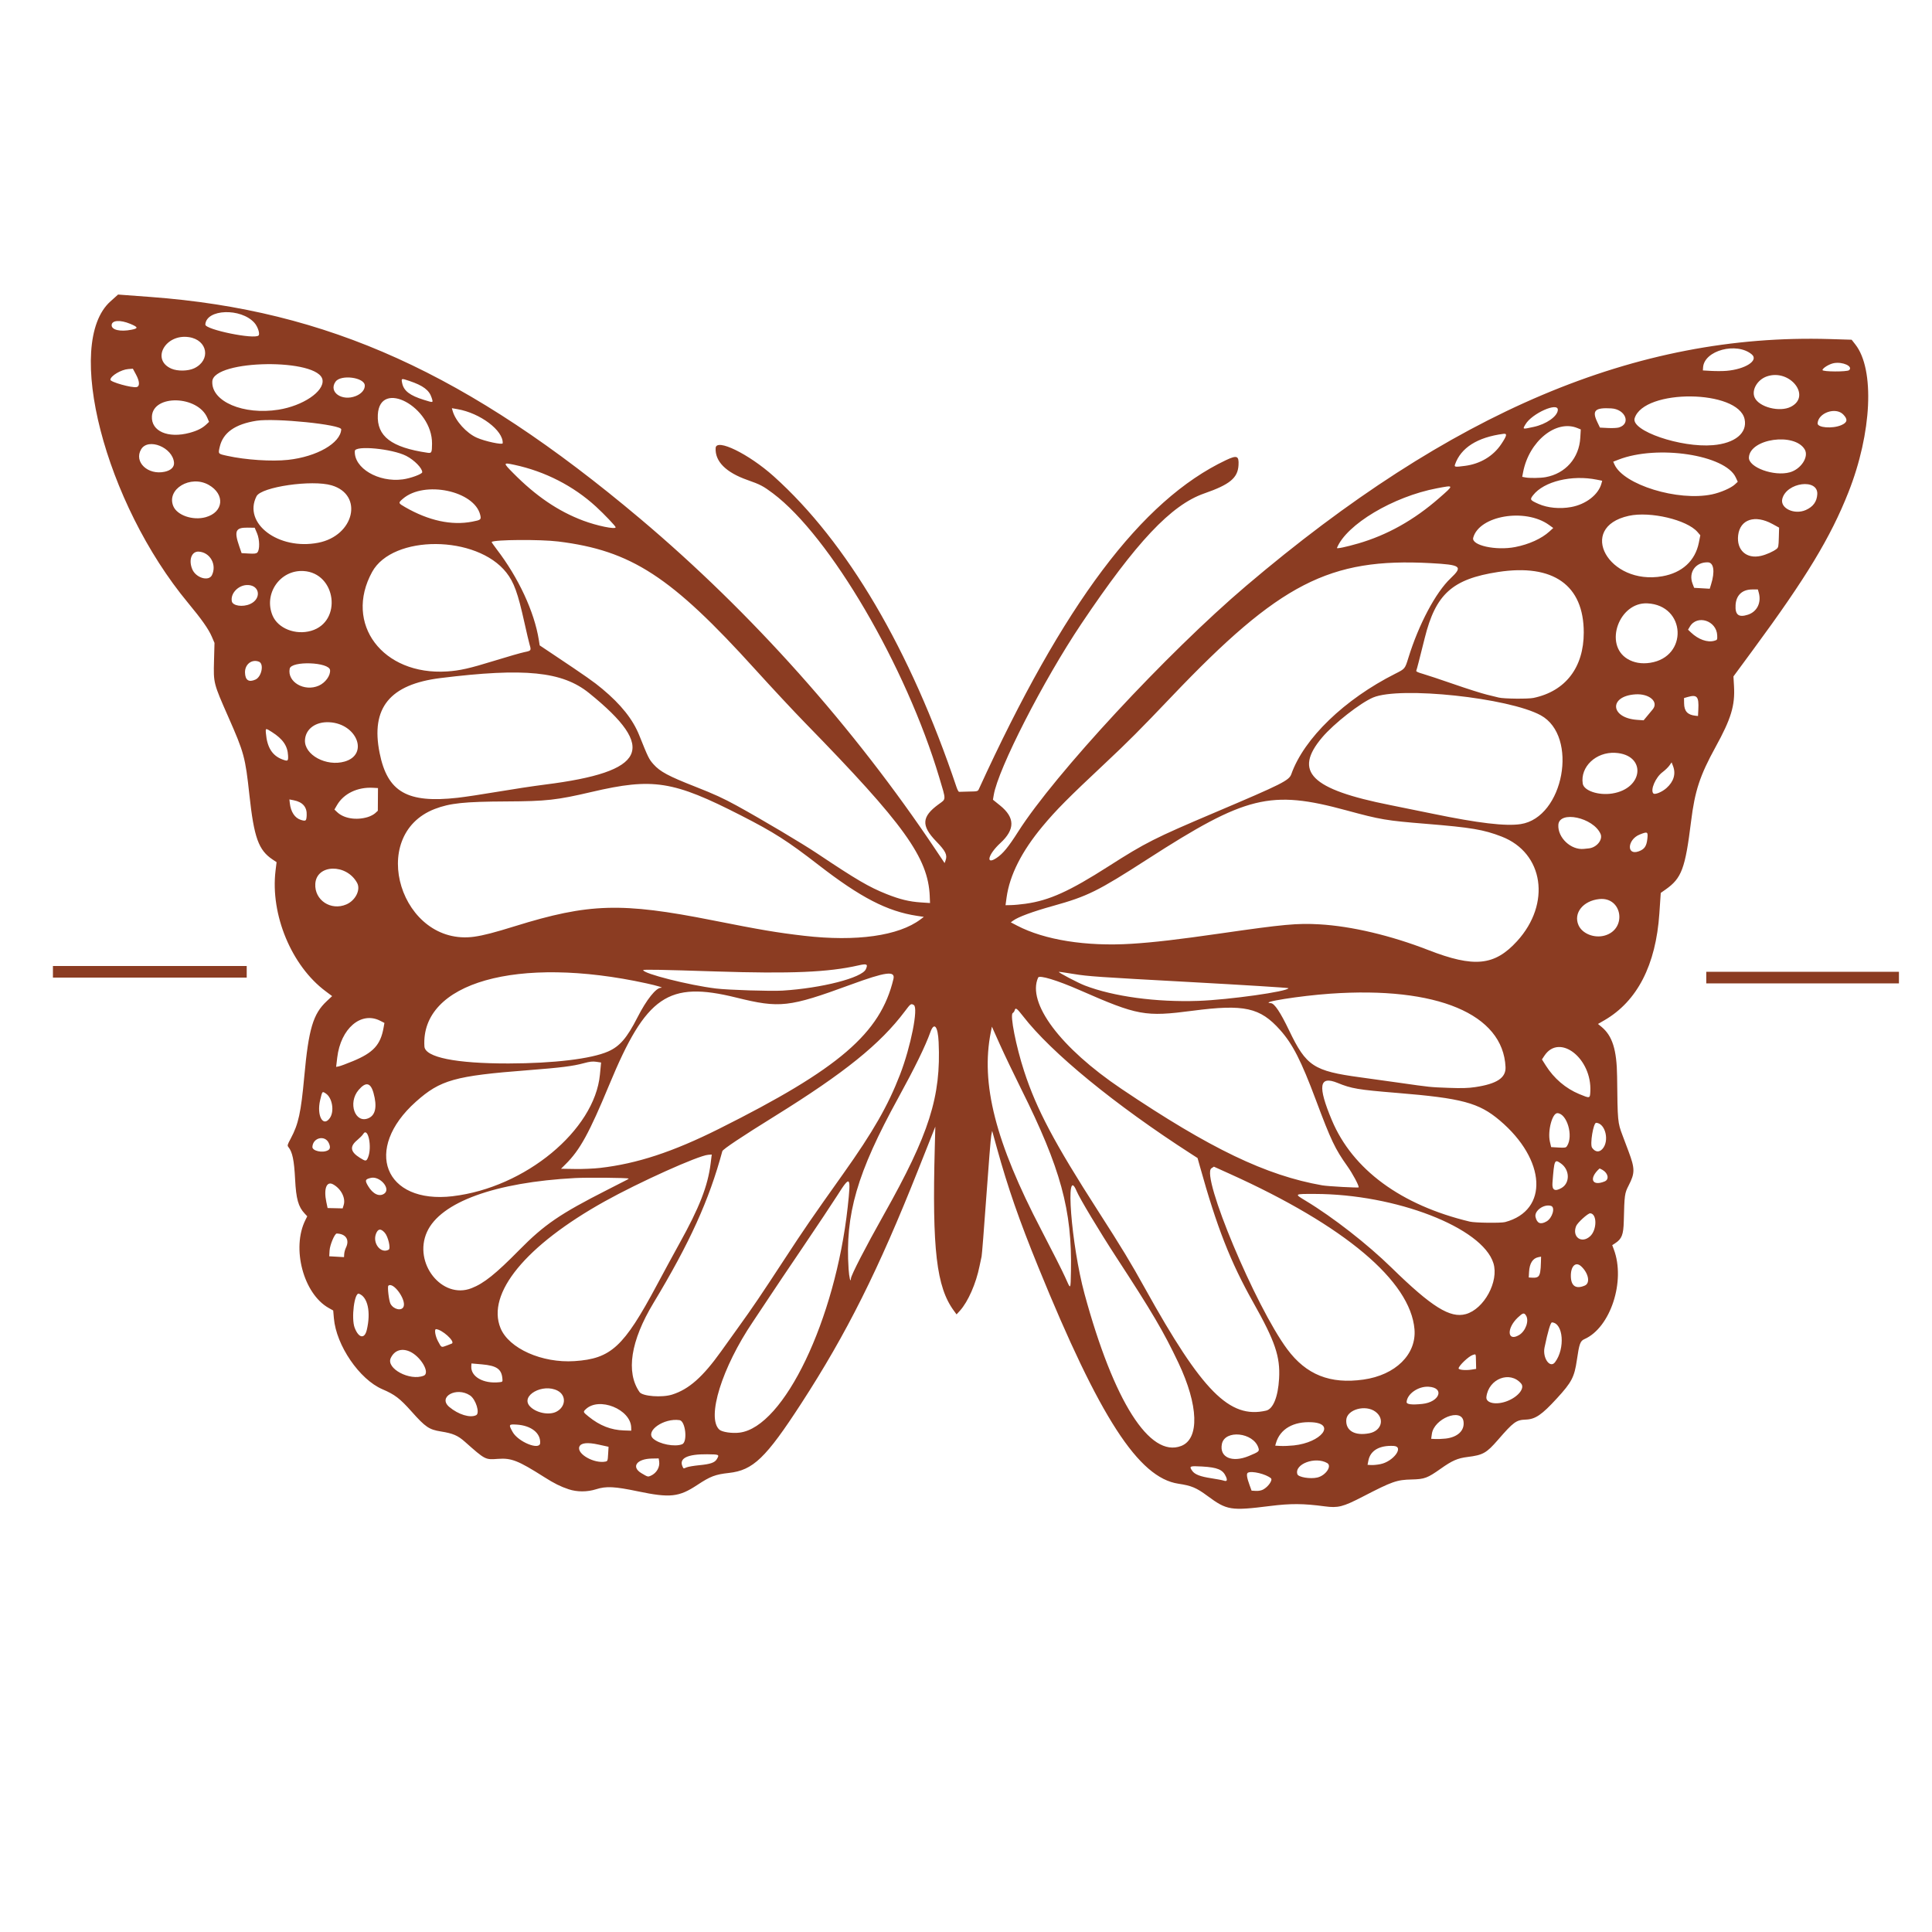<svg xmlns="http://www.w3.org/2000/svg" xmlns:xlink="http://www.w3.org/1999/xlink" width="500" zoomAndPan="magnify" viewBox="0 0 375 375" height="500" preserveAspectRatio="xMidYMid meet" version="1.0"><defs><clipPath id="2fd6832fa6"><path d="M 17 57 L 363 57 L 363 293 L 17 293 Z M 17 57 " clip-rule="nonzero"/></clipPath><clipPath id="6763b4455f"><path d="M 13.539 46.18 L 364.719 66.23 L 351.168 303.594 L -0.012 283.543 Z M 13.539 46.18 " clip-rule="nonzero"/></clipPath><clipPath id="f77bf29dd8"><path d="M 13.539 46.18 L 364.719 66.23 L 351.168 303.594 L -0.012 283.543 Z M 13.539 46.18 " clip-rule="nonzero"/></clipPath></defs><g clip-path="url(#2fd6832fa6)"><g clip-path="url(#6763b4455f)"><g clip-path="url(#f77bf29dd8)"><path fill="#8b3c22" d="M 110.363 289.062 C 108.785 288.535 107.582 287.938 105.637 286.703 C 100.57 283.488 99.266 282.973 96.664 283.164 C 94.168 283.348 94.219 283.375 90.219 279.832 C 88.859 278.625 87.906 278.219 85.582 277.848 C 83.281 277.477 82.594 277.016 79.906 274 C 77.609 271.426 76.656 270.695 74.215 269.648 C 69.773 267.742 65.262 261.145 64.809 255.883 L 64.676 254.367 L 63.785 253.867 C 58.895 251.113 56.555 242.273 59.27 236.82 L 59.637 236.082 L 59.129 235.539 C 57.902 234.23 57.473 232.695 57.281 228.918 C 57.09 225.199 56.762 223.617 55.988 222.656 C 55.738 222.344 55.77 222.223 56.441 220.969 C 57.934 218.18 58.418 215.949 59.062 208.926 C 59.906 199.711 60.773 196.797 63.406 194.336 L 64.465 193.344 L 63.207 192.402 C 56.578 187.469 52.449 177.516 53.484 168.984 L 53.684 167.344 L 52.93 166.844 C 50.18 165.016 49.309 162.602 48.406 154.285 C 47.613 146.961 47.375 146.094 44.316 139.16 C 41.43 132.609 41.426 132.59 41.539 128.293 L 41.633 124.789 L 41.105 123.562 C 40.469 122.086 39.133 120.191 36.508 117.027 C 20.344 97.562 12.371 66.621 21.43 58.508 L 22.918 57.172 L 29.23 57.641 C 63.688 60.203 90.762 72.469 124.266 100.688 C 145.82 118.844 165.711 141.137 181.688 165.043 L 183.348 167.527 L 183.539 166.992 C 183.914 165.945 183.543 165.191 181.715 163.305 C 178.77 160.262 178.883 158.516 182.176 156.117 C 183.68 155.02 183.668 155.453 182.312 150.914 C 175.855 129.281 161.098 104.07 150.012 95.746 C 148.148 94.348 147.559 94.039 145.082 93.168 C 140.891 91.695 138.758 89.551 138.906 86.957 C 139.016 85.016 145.324 88.094 150.199 92.469 C 164.457 105.273 176.684 126.07 185.668 152.805 C 185.836 153.312 186.062 153.711 186.168 153.695 C 186.273 153.68 187.129 153.656 188.074 153.641 C 189.703 153.621 189.797 153.598 189.996 153.164 C 206.434 117.215 221.543 97.098 237.945 89.32 C 240.094 88.305 240.5 88.465 240.395 90.289 C 240.254 92.777 238.707 94.051 233.73 95.781 C 227.32 98.012 220.535 105.215 209.891 121.074 C 202.523 132.055 193.734 149.23 192.883 154.316 L 192.73 155.227 L 194.105 156.336 C 197.027 158.691 197.047 160.992 194.164 163.645 C 191.77 165.848 191.23 168.004 193.445 166.52 C 194.672 165.699 195.723 164.418 197.633 161.414 C 204.723 150.27 226.523 126.766 241.859 113.73 C 281.668 79.895 317.648 64.68 355.176 65.812 L 359.402 65.941 L 360.121 66.859 C 363.914 71.699 363.336 84.039 358.773 95.562 C 355.309 104.316 350.582 112.121 340.312 126.062 L 336.461 131.293 L 336.57 133.199 C 336.781 136.961 336.004 139.512 332.988 144.996 C 329.953 150.52 328.973 153.492 328.238 159.418 C 327.098 168.617 326.406 170.465 323.285 172.656 L 322.352 173.312 L 322.082 177.293 C 321.406 187.309 317.793 194.332 311.414 198.031 L 310.168 198.75 L 310.816 199.281 C 312.961 201.027 313.82 203.75 313.879 208.988 C 313.973 217.695 313.988 217.879 314.93 220.371 C 315.219 221.137 315.746 222.543 316.105 223.496 C 317.355 226.828 317.355 227.695 316.129 230.082 C 315.336 231.625 315.301 231.891 315.176 237.043 C 315.109 239.656 314.789 240.473 313.504 241.312 L 312.934 241.684 L 313.242 242.508 C 315.555 248.652 312.59 257.699 307.539 259.922 C 306.723 260.281 306.531 260.812 306.07 263.98 C 305.586 267.297 305.07 268.285 302.215 271.398 C 299.254 274.629 298.012 275.477 296.145 275.543 C 294.301 275.609 293.777 275.992 290.754 279.477 C 288.52 282.047 287.848 282.426 284.855 282.797 C 282.922 283.039 281.875 283.492 279.664 285.059 C 277.07 286.895 276.512 287.105 274.027 287.164 C 271.09 287.234 270.277 287.52 264.449 290.531 C 260.641 292.492 259.719 292.727 257.113 292.379 C 252.941 291.824 250.555 291.809 246.5 292.316 C 238.902 293.27 238.133 293.145 234.375 290.363 C 232.219 288.77 231.277 288.371 228.723 287.988 C 220.996 286.832 213.43 275.141 201.562 246.012 C 197.816 236.816 195.633 230.543 193.504 222.844 L 192.578 219.496 L 192.406 220.352 C 192.309 220.824 191.875 226.207 191.441 232.32 C 191.004 238.434 190.594 243.633 190.527 243.875 C 190.465 244.121 190.285 244.961 190.129 245.742 C 189.457 249.113 187.898 252.664 186.332 254.395 L 185.668 255.125 L 185.148 254.414 C 181.762 249.812 180.91 242.508 181.441 222.691 L 181.547 218.676 L 178.238 227.008 C 170.492 246.523 164.324 258.848 155.531 272.398 C 148.637 283.02 146.176 285.379 141.465 285.898 C 138.84 286.188 137.875 286.555 135.332 288.238 C 131.777 290.586 130.051 290.773 123.836 289.473 C 119.305 288.523 117.656 288.438 115.707 289.062 C 113.98 289.609 112.016 289.613 110.363 289.062 Z M 126.316 286.438 C 127.445 285.934 128.121 284.766 127.938 283.633 L 127.852 283.078 L 126.539 283.102 C 123.566 283.156 122.453 284.73 124.52 285.957 C 125.734 286.68 125.758 286.684 126.316 286.438 Z M 133.297 284.805 C 133.59 284.684 134.676 284.5 135.711 284.398 C 137.895 284.188 138.734 283.898 139.137 283.215 C 139.668 282.316 139.633 282.301 137.25 282.273 C 133.395 282.234 131.742 283.062 132.484 284.664 C 132.684 285.09 132.633 285.082 133.297 284.805 Z M 117.551 283.688 C 117.934 283.605 117.969 283.5 118.039 282.211 L 118.121 280.82 L 116.164 280.391 C 114.004 279.914 112.738 280.059 112.449 280.812 C 111.918 282.211 115.348 284.145 117.551 283.688 Z M 245.176 289.117 C 246.168 288.59 247.078 287.27 246.688 286.934 C 245.723 286.105 242.961 285.441 242.211 285.855 C 241.898 286.031 242.004 286.801 242.547 288.277 L 242.934 289.336 L 243.766 289.383 C 244.266 289.414 244.824 289.309 245.176 289.117 Z M 104.844 280.098 C 104.957 278.141 103.07 276.672 100.234 276.512 C 98.738 276.426 98.699 276.5 99.492 277.93 C 100.574 279.879 104.762 281.574 104.844 280.098 Z M 237.945 286.59 C 237.352 285.258 236.312 284.82 233.328 284.648 C 230.91 284.512 230.77 284.574 231.406 285.484 C 231.898 286.188 232.965 286.602 235.102 286.926 C 236.152 287.086 237.242 287.293 237.527 287.387 C 238.152 287.598 238.285 287.344 237.945 286.59 Z M 132.41 280.324 C 133.492 279.887 133.059 275.828 131.914 275.652 C 128.871 275.188 125.168 277.773 126.781 279.234 C 127.969 280.312 130.988 280.895 132.41 280.324 Z M 255.699 286.785 C 257.324 286.398 258.582 284.547 257.609 283.98 C 255.301 282.637 251.191 284.176 251.82 286.145 C 252.008 286.727 254.336 287.109 255.699 286.785 Z M 122.516 277.098 C 122.438 273.543 116.273 271.055 113.688 273.535 C 113.148 274.051 113.16 274.078 114.27 274.977 C 116.43 276.719 118.59 277.562 121.094 277.648 L 122.527 277.695 Z M 143.566 278.07 C 152.172 276.98 162.133 256.184 164.539 234.293 C 165.203 228.215 165.051 228.035 162.559 231.977 C 161.605 233.48 158.555 238.062 155.781 242.16 C 153.004 246.258 150.172 250.469 149.488 251.52 C 148.805 252.57 147.297 254.836 146.137 256.555 C 140.129 265.441 137.109 275.148 139.617 277.484 C 140.133 277.965 142.102 278.258 143.566 278.07 Z M 92.422 274.684 C 93.191 274.297 92.355 271.602 91.234 270.852 C 88.594 269.094 84.902 271.156 87.215 273.098 C 88.969 274.57 91.258 275.27 92.422 274.684 Z M 242.379 282.617 C 244.355 281.797 244.469 281.703 244.262 281.039 C 243.309 278.008 237.719 277.426 237.164 280.297 C 236.668 282.867 239.129 283.961 242.379 282.617 Z M 267.934 284.188 C 270.473 283.68 272.602 280.77 270.516 280.656 C 267.758 280.508 265.988 281.531 265.605 283.492 L 265.441 284.324 L 266.145 284.363 C 266.535 284.387 267.34 284.309 267.934 284.188 Z M 107.961 274.027 C 109.828 273.094 109.98 270.852 108.234 269.934 C 105.367 268.43 100.953 270.898 102.84 272.953 C 104.008 274.223 106.52 274.746 107.961 274.027 Z M 229.27 280.66 C 232.855 279.27 232.637 272.762 228.727 264.516 C 225.852 258.457 223.652 254.719 216.668 244.02 C 213.422 239.043 209.551 232.594 208.965 231.184 C 206.695 225.719 207.926 241.645 210.504 251.137 C 216.188 272.035 223.168 283.02 229.266 280.66 Z M 251.129 280.555 C 256.48 279.984 259.352 276.328 254.66 276.059 C 251.062 275.855 248.449 277.367 247.66 280.113 L 247.52 280.602 L 248.555 280.66 C 249.121 280.691 250.281 280.645 251.129 280.555 Z M 130.484 270.68 C 133.715 269.656 136.406 267.277 139.961 262.305 C 140.703 261.262 142.207 259.168 143.301 257.645 C 146.172 253.656 147.637 251.492 152.281 244.391 C 156.164 238.453 157.414 236.633 163.652 227.852 C 169.477 219.656 172.367 214.605 174.695 208.578 C 176.785 203.164 178.281 195.633 177.375 195.078 C 176.824 194.746 176.758 194.793 175.629 196.297 C 170.863 202.641 163.93 208.234 150.492 216.578 C 143.902 220.668 140.305 223.07 140.203 223.445 C 137.648 232.93 133.879 241.242 126.828 252.926 C 122.402 260.266 121.453 266.355 124.137 270.203 C 124.711 271.027 128.492 271.312 130.488 270.68 Z M 280.512 279.238 C 282.945 278.984 284.348 277.645 284.059 275.855 C 283.637 273.227 278.344 275.348 277.926 278.312 L 277.789 279.27 L 278.574 279.312 C 279.008 279.336 279.879 279.301 280.512 279.234 Z M 265.773 278.199 C 268.137 277.746 268.82 275.414 267 274.031 C 265.066 272.559 261.422 273.574 261.309 275.617 C 261.188 277.707 262.969 278.738 265.773 278.199 Z M 96.91 268.289 C 97.559 268.223 97.574 268.203 97.512 267.562 C 97.344 265.723 96.395 265.074 93.523 264.82 L 91.508 264.645 L 91.477 265.207 C 91.363 267.215 93.836 268.621 96.91 268.289 Z M 82.246 267.02 C 83.586 266.48 81.574 263.137 79.391 262.27 C 77.848 261.656 76.52 262.156 75.84 263.605 C 74.898 265.621 79.555 268.102 82.246 267.02 Z M 245.754 273.801 C 247.117 273.484 248.066 271.141 248.27 267.59 C 248.512 263.32 247.512 260.363 243.266 252.824 C 238.824 244.934 236.188 238.203 232.879 226.32 L 232.445 224.773 L 231.23 223.992 C 216.414 214.453 204.043 204.32 198.578 197.246 C 197.379 195.699 197.098 195.5 196.945 196.113 C 196.898 196.297 196.727 196.531 196.566 196.637 C 196.004 197 197.207 203.105 198.793 207.953 C 201.211 215.348 204.66 221.863 213.188 235.129 C 217.742 242.215 219.445 245.027 222.258 250.098 C 233.359 270.09 238.656 275.438 245.754 273.801 Z M 111.516 264.191 C 118.605 263.719 121.059 261.453 127.484 249.453 C 129 246.621 130.98 242.973 131.883 241.352 C 135.754 234.387 137.387 230.207 137.93 225.863 L 138.152 224.094 L 137.445 224.148 C 135.508 224.305 124.031 229.473 117.348 233.199 C 102.035 241.738 94.387 251.047 97.152 257.789 C 98.777 261.742 105.207 264.609 111.516 264.191 Z M 276.062 272.5 C 279.441 272.148 280.473 269.344 277.285 269.164 C 275.277 269.047 273.113 270.559 273.023 272.141 C 272.996 272.586 274.039 272.711 276.062 272.5 Z M 86.781 261.145 C 87.273 260.961 87.707 260.789 87.738 260.766 C 88.32 260.32 85.805 258.062 84.645 257.988 C 84.258 257.961 84.48 259.352 85.031 260.363 C 85.711 261.621 85.609 261.578 86.781 261.145 Z M 292.559 271.945 C 294.684 271.117 296.012 269.445 295.254 268.551 C 293.094 266.004 288.934 267.602 288.508 271.148 C 288.359 272.363 290.441 272.773 292.559 271.945 Z M 71.191 258.152 C 72.02 254.684 71.379 251.73 69.672 251.113 C 68.789 250.797 68.145 255.902 68.84 257.715 C 69.617 259.742 70.762 259.953 71.191 258.148 Z M 264.637 267.777 C 270.867 266.902 274.957 262.871 274.551 258.012 C 273.762 248.641 261.004 237.906 238.676 227.832 L 235.617 226.449 L 235.137 226.766 C 233.031 228.152 243.695 253.598 249.855 261.883 C 253.543 266.844 258.168 268.688 264.637 267.777 Z M 78.336 253.613 C 78.875 252.246 76.309 248.727 75.379 249.559 C 75.164 249.75 75.492 252.512 75.797 253.07 C 76.398 254.18 77.977 254.52 78.336 253.613 Z M 285.605 265.844 L 286.52 265.703 L 286.488 264.32 C 286.449 262.676 286.504 262.793 285.852 263 C 285.078 263.242 283.145 265.082 283.113 265.602 C 283.098 265.895 284.449 266.023 285.605 265.844 Z M 301.836 264.398 C 303.824 261.754 303.441 256.805 301.238 256.676 C 300.965 256.66 300.426 258.477 299.793 261.547 C 299.371 263.594 300.871 265.688 301.836 264.398 Z M 91.52 250.039 C 93.934 249.098 96.211 247.273 100.793 242.621 C 105.641 237.703 108.688 235.617 117.816 230.98 C 122.359 228.676 122.074 228.828 121.977 228.754 C 121.781 228.602 114.027 228.531 111.648 228.656 C 96.09 229.48 85.488 233.336 82.875 239.129 C 80.152 245.156 85.793 252.277 91.52 250.039 Z M 294.844 259.137 C 296.117 258.379 296.84 256.375 296.203 255.348 C 295.828 254.742 295.582 254.809 294.582 255.758 C 292.371 257.867 292.574 260.484 294.844 259.137 Z M 66.809 243.402 C 66.828 243.07 66.98 242.512 67.148 242.168 C 67.891 240.645 67.137 239.484 65.363 239.426 C 64.969 239.41 64.031 241.633 63.969 242.723 L 63.906 243.844 L 66.773 244.008 Z M 284.516 255.066 C 288.062 254.082 290.969 248.711 289.871 245.184 C 287.723 238.27 270.926 231.762 255.176 231.742 C 251.164 231.734 251.191 231.715 253.43 233.066 C 258.727 236.262 265.387 241.457 270.113 246.074 C 277.898 253.684 281.473 255.914 284.516 255.066 Z M 165.164 248.156 C 165.203 247.5 167.984 242.102 171.543 235.773 C 180.379 220.074 182.672 212.848 182.188 202.262 C 182.047 199.18 181.32 198.297 180.59 200.324 C 179.594 203.098 177.574 207.227 174.363 213.078 C 166.34 227.691 164.016 235.691 164.711 246.316 C 164.816 247.945 165.109 249.129 165.164 248.156 Z M 75.449 242.562 C 75.875 242.324 75.336 240.008 74.68 239.273 C 73.918 238.422 73.395 238.469 73 239.422 C 72.238 241.281 73.91 243.422 75.449 242.562 Z M 207.871 246.711 C 208.109 234.922 205.875 226.746 198.215 211.383 C 196.77 208.477 194.895 204.566 194.055 202.684 L 192.527 199.27 L 192.316 200.336 C 190.32 210.34 193.211 221.668 202.113 238.727 C 204.18 242.691 206.266 246.82 206.75 247.91 C 207.855 250.406 207.793 250.473 207.871 246.711 Z M 307.617 249.523 C 308.719 249.051 308.328 247.082 306.879 245.77 C 305.82 244.816 304.852 245.785 304.902 247.758 C 304.945 249.637 305.906 250.262 307.617 249.523 Z M 298.594 247.742 C 298.922 247.422 299.055 246.676 299.094 244.969 L 299.121 243.918 L 298.617 244.012 C 297.508 244.223 296.887 245.195 296.789 246.875 L 296.73 247.957 L 297.508 248.004 C 298.027 248.031 298.391 247.945 298.594 247.742 Z M 66.711 233.887 C 67.129 232.539 66.199 230.73 64.656 229.883 C 63.395 229.188 62.797 230.734 63.34 233.305 L 63.586 234.48 L 65.047 234.512 L 66.508 234.547 Z M 74.609 231.664 C 75.898 230.711 73.727 228.211 71.973 228.629 C 70.863 228.891 70.793 229.105 71.453 230.215 C 72.383 231.781 73.656 232.367 74.609 231.664 Z M 87.879 232.18 C 101.93 230.523 115.414 219.383 116.445 208.582 L 116.672 206.234 L 115.75 206.094 C 115.039 205.984 114.473 206.051 113.305 206.367 C 111.238 206.934 108.848 207.234 102.531 207.723 C 88.262 208.824 85.477 209.605 80.727 213.84 C 70.414 223.043 74.59 233.75 87.879 232.184 Z M 308.629 239.969 C 309.992 238.742 310.012 235.578 308.66 235.5 C 308.219 235.477 306.184 237.324 305.922 237.988 C 305.094 240.086 306.973 241.461 308.629 239.969 Z M 71.438 224.645 C 72.273 222.621 71.406 218.57 70.473 220.148 C 70.344 220.363 69.824 220.887 69.32 221.309 C 67.836 222.547 67.996 223.57 69.867 224.738 C 70.992 225.441 71.109 225.438 71.438 224.645 Z M 292.145 237.203 C 300.645 234.941 300.121 225.102 291.094 217.469 C 287.039 214.039 283.762 213.164 271.152 212.133 C 263.582 211.512 262.34 211.305 259.617 210.191 C 256.035 208.73 255.723 210.785 258.516 217.434 C 262.535 227.008 271.945 233.926 285.293 237.117 C 286.309 237.359 291.32 237.422 292.145 237.203 Z M 116.453 226.695 C 123.648 225.871 130.578 223.594 139.535 219.117 C 162.875 207.449 170.898 200.559 173.414 190.027 C 173.809 188.371 171.938 188.621 165.02 191.16 C 153.121 195.523 151.355 195.719 142.902 193.629 C 129.676 190.359 125.41 193.285 118.266 210.531 C 114.363 219.941 112.574 223.203 109.793 225.961 L 108.895 226.855 L 111.586 226.898 C 113.07 226.926 115.262 226.832 116.457 226.695 Z M 300.188 237.074 C 301.316 236.426 301.922 234.336 301.059 234.066 C 299.684 233.637 297.762 235.016 298.047 236.223 C 298.34 237.469 299.031 237.742 300.188 237.074 Z M 63.656 223.273 C 64.102 223.031 64.156 222.613 63.828 221.883 C 63.102 220.258 60.742 220.789 60.637 222.602 C 60.594 223.395 62.613 223.844 63.656 223.273 Z M 263.727 230.461 C 263.734 230.02 262.535 227.789 261.539 226.383 C 259.117 222.973 258.363 221.387 255.418 213.527 C 252.551 205.867 250.918 202.672 248.48 199.93 C 244.582 195.555 241.516 194.875 231.5 196.184 C 222.254 197.391 220.859 197.137 209.57 192.184 C 205.191 190.266 201.738 189.219 201.504 189.742 C 199.289 194.656 205.801 203.359 217.676 211.352 C 234.926 222.965 245.742 228.16 256.648 230.074 C 257.727 230.266 263.727 230.594 263.727 230.461 Z M 64.035 216.992 C 64.934 215.691 64.5 213.082 63.246 212.25 C 62.543 211.781 62.559 211.762 62.141 213.535 C 61.426 216.539 62.719 218.895 64.035 216.992 Z M 303.094 230.582 C 304.773 229.613 304.703 227.035 302.961 225.816 C 301.73 224.957 301.68 225.074 301.332 229.594 C 301.223 231.004 301.801 231.328 303.094 230.582 Z M 71.555 217.027 C 72.898 216.426 73.223 214.762 72.5 212.152 C 71.938 210.117 71.008 209.922 69.609 211.555 C 67.457 214.066 68.93 218.199 71.555 217.027 Z M 311.457 229.316 C 312.379 228.941 312.16 227.734 311.055 227.082 C 310.758 226.906 310.488 226.789 310.457 226.816 C 308.344 228.723 308.988 230.328 311.457 229.316 Z M 311.004 223.039 C 312.438 221.52 311.633 218.035 309.82 217.934 C 309.27 217.898 308.57 222.141 309.023 222.777 C 309.617 223.617 310.367 223.715 311.004 223.039 Z M 304.172 222.422 C 305.418 220.469 304.16 216.172 302.309 216.062 C 301.297 216.004 300.359 219.531 300.836 221.613 L 301.078 222.652 L 302.5 222.734 C 303.789 222.805 303.949 222.777 304.172 222.422 Z M 68.523 205.957 C 72.465 204.324 73.859 202.805 74.449 199.492 L 74.617 198.551 L 73.801 198.133 C 70.09 196.23 66.125 199.625 65.457 205.273 L 65.242 207.082 L 65.77 206.98 C 66.059 206.926 67.297 206.465 68.523 205.957 Z M 98.719 206.418 C 107.469 206.402 114.754 205.527 118.02 204.098 C 120.289 203.102 121.684 201.488 123.734 197.469 C 125.488 194.031 127.332 191.715 128.305 191.723 C 128.891 191.727 127.594 191.332 125.508 190.875 C 100.43 185.379 81.605 190.719 82.379 203.117 C 82.512 205.227 88.488 206.434 98.719 206.418 Z M 308.68 211.883 C 309.023 205.449 302.719 200.5 299.781 204.895 L 299.293 205.633 L 300.031 206.805 C 301.621 209.328 303.898 211.27 306.539 212.363 C 308.621 213.223 308.609 213.227 308.68 211.883 Z M 286.328 211.008 C 290.543 210.379 292.316 209.211 292.223 207.117 C 291.754 196.816 278.91 191.434 258.227 192.871 C 252.344 193.277 244.227 194.57 246.672 194.711 C 247.371 194.75 248.523 196.473 250.234 200.043 C 253.539 206.938 254.977 207.883 264.031 209.109 C 265.949 209.367 269.402 209.848 271.711 210.18 C 277.672 211.031 277.535 211.016 281.191 211.152 C 283.656 211.246 284.98 211.211 286.328 211.008 Z M 151.887 192.277 C 159.52 191.801 167.312 189.797 168.062 188.121 C 168.508 187.129 168.266 187.004 166.621 187.383 C 160.773 188.719 153.5 189.027 138.961 188.559 C 128.512 188.219 124.855 188.152 124.848 188.293 C 124.809 188.969 133.719 191.227 138.953 191.867 C 141.293 192.156 149.625 192.418 151.887 192.277 Z M 232.578 194.27 C 238.52 194.062 250.047 192.438 250.082 191.805 C 250.09 191.723 241.395 191.184 230.762 190.602 C 213.309 189.652 211.145 189.504 208.504 189.066 C 206.898 188.801 205.551 188.605 205.516 188.637 C 205.387 188.754 209.242 190.777 210.551 191.281 C 216.121 193.426 224.414 194.551 232.574 194.27 Z M 92.105 181.805 C 93.848 181.559 95.953 181.016 99.961 179.77 C 114.309 175.316 120.637 175.129 138.27 178.625 C 147.719 180.5 150.82 181.023 156.094 181.637 C 166.215 182.805 174.426 181.648 178.668 178.453 L 179.316 177.965 L 178.012 177.77 C 172.23 176.898 167.035 174.215 158.859 167.875 C 152.859 163.23 150.246 161.559 143.832 158.281 C 130.664 151.547 126.75 150.934 114.836 153.715 C 108.07 155.297 106.082 155.52 98.285 155.559 C 90.109 155.598 87.328 155.891 84.398 157.016 C 71.105 162.133 77.852 183.828 92.105 181.809 Z M 67.227 175.547 C 68.996 174.789 70.039 172.707 69.32 171.379 C 67.266 167.582 61.414 167.715 61.199 171.562 C 61.023 174.719 64.223 176.836 67.227 175.547 Z M 219.621 183.188 C 223.895 182.922 228.723 182.359 236.891 181.18 C 249.191 179.406 251.793 179.168 256.105 179.414 C 262.316 179.766 269.953 181.57 277.219 184.398 C 286.129 187.863 290.09 187.469 294.461 182.68 C 301.105 175.406 299.652 165.551 291.469 162.379 C 287.969 161.023 285.574 160.621 276.828 159.906 C 269.035 159.273 268 159.098 261.32 157.285 C 246.574 153.277 241.863 154.438 222.719 166.773 C 213.055 173 211.102 173.965 204.383 175.84 C 200.43 176.941 197.656 177.965 196.664 178.684 L 196.195 179.023 L 197.418 179.664 C 202.754 182.453 210.832 183.734 219.621 183.188 Z M 180.465 173.969 C 180.152 166.465 175.535 160.043 156.289 140.332 C 154.141 138.133 149.793 133.469 146.625 129.973 C 130.25 111.879 122.531 106.859 108.359 105.105 C 104.898 104.676 95.98 104.734 95.426 105.191 C 95.391 105.223 95.832 105.859 96.406 106.613 C 100.645 112.141 103.711 118.738 104.586 124.211 L 104.754 125.27 L 107.281 126.957 C 113.801 131.312 115.238 132.32 116.898 133.707 C 120.551 136.758 122.84 139.629 124.078 142.723 C 125.801 147.023 125.965 147.359 126.836 148.336 C 128.129 149.785 129.723 150.641 134.977 152.703 C 138.629 154.137 140.438 154.969 142.984 156.367 C 147.918 159.082 155.688 163.699 158.625 165.664 C 166.285 170.781 168.66 172.172 172.062 173.531 C 174.664 174.566 176.48 175.008 178.75 175.16 L 180.516 175.277 L 180.461 173.969 Z M 199.094 175.41 C 203.652 174.773 207.551 173.016 215.172 168.145 C 222.379 163.539 224.066 162.688 235.926 157.656 C 248.902 152.148 250.203 151.496 250.645 150.258 C 253.109 143.309 260.957 135.734 270.848 130.754 C 272.719 129.812 272.703 129.828 273.371 127.672 C 275.375 121.188 278.66 115 281.555 112.254 C 284.008 109.926 283.613 109.625 277.668 109.305 C 258.047 108.242 248.355 113.23 227.484 135.129 C 221.246 141.676 218.922 144.004 214.609 148.047 C 207.27 154.93 205 157.215 202.352 160.398 C 198.309 165.254 195.98 169.859 195.379 174.188 L 195.172 175.699 L 196.23 175.68 C 196.812 175.672 198.102 175.551 199.094 175.414 Z M 311.504 181.582 C 315.859 180.32 314.895 174.043 310.422 174.508 C 307.27 174.832 305.359 177.238 306.387 179.574 C 307.121 181.246 309.48 182.168 311.504 181.582 Z M 59.527 158.25 C 59.613 156.664 58.762 155.676 57.016 155.332 L 56.172 155.168 L 56.25 155.875 C 56.441 157.59 57.227 158.781 58.402 159.141 C 59.371 159.441 59.469 159.363 59.527 158.25 Z M 71.402 158.586 C 71.91 158.43 72.555 158.09 72.832 157.832 L 73.336 157.367 L 73.352 155.164 L 73.367 152.965 L 72.414 152.91 C 69.406 152.738 66.715 154.027 65.418 156.262 L 64.91 157.133 L 65.453 157.645 C 66.766 158.883 69.188 159.266 71.402 158.586 Z M 88.82 154.848 C 90.246 154.688 93.746 154.16 96.594 153.676 C 99.445 153.191 103.57 152.566 105.762 152.289 C 125.48 149.805 127.664 145.285 114.344 134.527 C 109.137 130.324 101.863 129.59 85.516 131.609 C 75.648 132.832 71.922 137.41 73.684 146.156 C 75.207 153.738 79.039 155.938 88.82 154.848 Z M 308.379 164.672 C 309.914 164.516 311.16 162.98 310.664 161.859 C 309.262 158.672 302.637 157.258 302.473 160.113 C 302.332 162.594 304.93 165.035 307.426 164.77 C 307.574 164.754 308.004 164.711 308.379 164.672 Z M 318.066 165.246 C 319.172 164.848 319.582 164.266 319.742 162.879 C 319.906 161.422 319.812 161.363 318.277 161.977 C 315.859 162.938 315.656 166.117 318.066 165.246 Z M 55.914 146.664 C 55.824 144.781 54.922 143.457 52.789 142.094 C 51.543 141.297 51.527 141.301 51.613 142.32 C 51.84 145.082 52.855 146.688 54.84 147.418 C 55.875 147.801 55.961 147.738 55.914 146.664 Z M 66.91 147.812 C 71.617 146.449 69.309 140.496 63.957 140.188 C 61.293 140.035 59.32 141.465 59.195 143.633 C 59.031 146.52 63.336 148.852 66.91 147.812 Z M 295.168 159.957 C 303.527 158.68 306.441 142.895 299.066 138.844 C 292.859 135.438 271.766 133.188 266.531 135.379 C 264.047 136.422 258.914 140.438 256.633 143.129 C 250.988 149.797 254.414 153.203 269.84 156.266 C 271.992 156.695 275.676 157.441 278.023 157.93 C 286.914 159.773 292.25 160.402 295.168 159.957 Z M 312.918 154.02 C 319.094 153.059 319.594 146.461 313.516 146.125 C 309.789 145.918 306.707 148.832 307.207 152.09 C 307.422 153.477 310.254 154.434 312.918 154.02 Z M 323.48 152.945 C 324.875 151.695 325.316 150.207 324.738 148.699 L 324.461 147.973 L 324.035 148.578 C 323.805 148.914 323.195 149.5 322.684 149.883 C 321.348 150.883 320.297 153.316 320.906 153.996 C 321.188 154.316 322.594 153.742 323.48 152.945 Z M 61.879 133.086 C 63.152 132.523 64.156 131.145 64.066 130.078 C 63.934 128.5 56.543 128.23 56.23 129.789 C 55.715 132.363 59.074 134.324 61.879 133.086 Z M 49.582 131.906 C 50.789 131.367 51.285 128.84 50.262 128.434 C 48.875 127.887 47.512 128.949 47.555 130.543 C 47.594 132.023 48.281 132.488 49.582 131.906 Z M 86.766 130.328 C 89.242 130.168 91.117 129.746 95.977 128.246 C 98.5 127.465 101.113 126.715 101.785 126.578 C 103.117 126.305 103.137 126.273 102.793 125.105 C 102.664 124.668 102.207 122.73 101.781 120.805 C 100.508 115.078 99.766 113.027 98.289 111.141 C 92.547 103.816 76.223 103.73 72.23 111.012 C 66.703 121.078 74.266 131.129 86.766 130.328 Z M 319.691 139.012 C 320.059 138.57 320.555 137.973 320.793 137.684 C 322 136.227 320.117 134.594 317.43 134.773 C 312.238 135.113 312.523 139.348 317.762 139.723 L 319.027 139.812 Z M 329.645 137.676 C 329.77 135.195 329.395 134.766 327.57 135.289 L 326.867 135.492 L 326.883 136.527 C 326.902 138.047 327.562 138.762 329.09 138.922 L 329.582 138.977 Z M 60.391 122.441 C 66.488 120.676 65.273 111.199 58.902 110.836 C 54.363 110.578 51.125 115.246 52.906 119.48 C 53.957 121.977 57.355 123.32 60.391 122.441 Z M 297.656 135.465 C 303.863 134.164 307.406 129.551 307.406 122.773 C 307.406 113.566 301.477 109.379 290.773 111.023 C 281.898 112.387 278.66 115.305 276.539 123.844 C 275.555 127.812 274.996 129.969 274.895 130.195 C 274.832 130.34 275.262 130.539 276.184 130.797 C 276.941 131.012 279.629 131.906 282.152 132.781 C 284.676 133.66 287.582 134.582 288.605 134.832 C 289.629 135.086 290.668 135.34 290.914 135.398 C 291.906 135.641 296.59 135.688 297.656 135.465 Z M 48.555 117.238 C 50.734 116.262 50.477 113.684 48.188 113.555 C 46.375 113.453 44.691 115.117 44.996 116.707 C 45.164 117.598 47.109 117.887 48.555 117.238 Z M 320.293 128.648 C 327.719 127.512 327.25 117.48 319.758 117.113 C 314.258 116.84 311.285 125.105 315.879 127.887 C 317.129 128.645 318.629 128.902 320.293 128.648 Z M 41.141 111.629 C 42.125 109.598 40.781 107.203 38.578 107.07 C 37.195 106.984 36.566 108.684 37.316 110.484 C 38.016 112.168 40.512 112.914 41.141 111.629 Z M 332.746 124.375 C 333.328 124.211 333.344 124.184 333.309 123.336 C 333.199 120.461 329.414 119.238 328.004 121.621 L 327.648 122.219 L 328.207 122.754 C 329.641 124.121 331.414 124.758 332.746 124.375 Z M 49.949 107.238 C 50.441 106.711 50.41 104.738 49.895 103.512 L 49.438 102.434 L 48.039 102.414 C 45.719 102.387 45.418 103.066 46.438 106.031 L 46.895 107.363 L 48.293 107.441 C 49.371 107.504 49.746 107.457 49.949 107.238 Z M 61.777 105.344 C 68.77 103.977 70.617 96.059 64.375 94.207 C 60.555 93.074 50.727 94.5 49.793 96.32 C 47.094 101.59 54.078 106.852 61.777 105.344 Z M 339.262 119.316 C 341.055 118.738 341.926 116.953 341.367 115 L 341.199 114.406 L 340.074 114.414 C 338.156 114.426 336.984 115.535 336.875 117.438 C 336.766 119.348 337.465 119.895 339.262 119.316 Z M 39.926 100.387 C 43.418 99.414 43.734 95.93 40.496 94.109 C 36.969 92.129 32.289 94.93 33.629 98.223 C 34.359 100.023 37.434 101.078 39.926 100.387 Z M 91.66 101.254 C 93.344 100.93 93.426 100.859 93.215 99.961 C 92.09 95.258 82.348 93.219 78.188 96.82 C 77.266 97.621 77.277 97.652 78.645 98.441 C 83.219 101.07 87.66 102.031 91.66 101.254 Z M 119.5 102.348 C 119.512 102.145 117.273 99.793 115.68 98.332 C 111.305 94.324 105.789 91.496 99.844 90.223 C 97.625 89.746 97.617 89.809 99.602 91.816 C 104.012 96.285 108.344 99.23 113.188 101.051 C 115.883 102.062 119.473 102.801 119.5 102.348 Z M 332.113 113.449 C 332.906 110.93 332.648 109.18 331.484 109.148 C 329.113 109.086 327.676 111.109 328.531 113.316 L 328.832 114.098 L 331.859 114.273 Z M 322.664 111.852 C 326.512 111.172 329.043 108.844 329.746 105.328 L 330.031 103.895 L 329.477 103.254 C 327.43 100.887 320.297 99.211 316.152 100.121 C 305.934 102.367 312.223 113.691 322.664 111.852 Z M 263.566 105.508 C 269.258 103.859 274.465 100.945 279.348 96.668 C 282.285 94.094 282.297 94.137 278.902 94.777 C 270.41 96.391 261.352 101.797 259.5 106.355 C 259.422 106.555 261.301 106.16 263.566 105.504 Z M 31.973 91.566 C 33.176 91.305 33.84 90.66 33.777 89.812 C 33.551 86.852 28.762 84.902 27.391 87.215 C 25.945 89.66 28.699 92.277 31.973 91.566 Z M 294.105 106.18 C 296.789 105.656 299.23 104.543 300.75 103.156 L 301.484 102.484 L 300.641 101.875 C 296.027 98.562 287.102 100.082 285.949 104.379 C 285.555 105.855 290.355 106.914 294.105 106.18 Z M 78.172 93.047 C 79.676 92.848 81.934 92.02 81.953 91.664 C 81.996 90.906 80.414 89.289 78.848 88.488 C 76.113 87.094 68.938 86.41 68.871 87.543 C 68.684 90.859 73.441 93.676 78.172 93.047 Z M 341.805 107.895 C 342.852 107.652 344.207 107.047 344.84 106.543 C 345.18 106.27 345.223 106.051 345.27 104.328 L 345.324 102.414 L 344.016 101.699 C 340.637 99.852 337.75 100.801 337.375 103.883 C 337.027 106.77 338.988 108.547 341.805 107.895 Z M 55.91 89.258 C 61.48 88.652 66.082 86.02 66.234 83.344 C 66.289 82.41 53.422 81.102 49.793 81.668 C 45.637 82.32 43.297 83.973 42.656 86.711 C 42.328 88.125 42.285 88.078 44.117 88.48 C 47.684 89.27 52.742 89.602 55.91 89.258 Z M 83.859 86.125 C 83.926 78.957 73.699 73.488 73.336 80.496 C 73.117 84.676 75.953 86.848 82.98 87.879 C 83.777 87.996 83.844 87.867 83.859 86.125 Z M 36.82 84.008 C 38.297 83.605 39.277 83.113 40.055 82.375 L 40.574 81.883 L 40.246 81.109 C 38.391 76.75 29.73 76.512 29.488 80.809 C 29.32 83.703 32.617 85.141 36.82 84.008 Z M 304.953 98.418 C 307.824 97.895 310.234 96.031 310.832 93.875 L 310.984 93.312 L 309.953 93.105 C 305.074 92.121 299.672 93.438 297.582 96.109 C 296.906 96.977 296.969 97.074 298.637 97.816 C 300.387 98.59 302.762 98.816 304.953 98.418 Z M 97.574 86.031 C 97.715 83.574 93.203 80.172 88.793 79.418 L 87.707 79.23 L 87.867 79.789 C 88.418 81.719 90.539 84.062 92.539 84.953 C 94.129 85.664 97.555 86.395 97.574 86.031 Z M 350.512 98.992 C 351.926 98.363 352.652 97.367 352.734 95.934 C 352.914 92.797 346.734 93.617 345.941 96.836 C 345.488 98.656 348.289 99.977 350.512 98.992 Z M 332.27 95.965 C 333.945 95.617 335.988 94.73 336.75 94.02 L 337.297 93.512 L 336.91 92.672 C 334.895 88.281 321.668 86.277 314.133 89.223 L 313.125 89.613 L 313.363 90.148 C 315.129 94.098 325.66 97.336 332.27 95.965 Z M 54.059 79.52 C 58.785 78.766 62.898 76 62.605 73.77 C 62.039 69.488 41.438 69.738 41.207 74.031 C 40.996 77.93 47.25 80.602 54.059 79.52 Z M 300 92.617 C 303.863 91.918 306.512 88.91 306.734 84.961 L 306.828 83.355 L 306.168 83.086 C 302.031 81.383 296.781 85.648 295.633 91.652 L 295.461 92.551 L 296.062 92.668 C 296.871 92.828 298.992 92.801 300 92.617 Z M 284.402 90.418 C 287.336 90.027 289.832 88.527 291.375 86.227 C 292.496 84.551 292.594 84.105 291.816 84.207 C 286.758 84.871 283.543 86.91 282.414 90.168 C 282.246 90.656 282.43 90.68 284.402 90.418 Z M 26.516 75.129 C 27.164 74.996 27.117 74.023 26.391 72.684 L 25.789 71.566 L 24.895 71.633 C 23.512 71.738 21.465 72.957 21.422 73.703 C 21.395 74.148 25.586 75.324 26.516 75.133 Z M 69.062 76.871 C 70.156 76.438 70.836 75.637 70.805 74.82 C 70.75 73.234 66.121 72.641 65.117 74.094 C 63.73 76.098 66.359 77.949 69.062 76.871 Z M 83.773 77.176 C 83.312 75.73 82.129 74.84 79.477 73.945 C 77.867 73.406 77.859 73.406 78.066 74.391 C 78.375 75.863 79.555 76.77 82.266 77.609 C 84.172 78.199 84.105 78.219 83.773 77.176 Z M 347.41 91.672 C 349.578 91.066 351.145 88.66 350.293 87.23 C 348.309 83.902 339.668 85.137 339.461 88.781 C 339.352 90.711 344.34 92.527 347.41 91.672 Z M 37.684 71.488 C 40.984 69.926 40.324 65.98 36.668 65.438 C 32.086 64.754 29.273 69.824 33.27 71.559 C 34.469 72.078 36.504 72.043 37.684 71.488 Z M 332.488 86.406 C 336.754 86.047 339.188 84.051 338.629 81.375 C 337.418 75.586 319.082 75.422 317.281 81.184 C 316.527 83.605 326.23 86.938 332.488 86.406 Z M 297.68 82.863 C 300.133 82.34 302.305 80.816 302.375 79.574 C 302.469 77.965 297.328 80.25 296.09 82.371 C 295.512 83.363 295.449 83.344 297.68 82.863 Z M 314.211 82.977 C 316.633 82.262 315.508 79.426 312.742 79.266 C 309.586 79.09 308.969 79.688 310.027 81.902 L 310.547 82.996 L 312.074 83.074 C 312.914 83.121 313.875 83.074 314.211 82.977 Z M 25.527 64 C 26.887 63.734 26.832 63.5 25.273 62.852 C 23.324 62.047 21.723 62.152 21.672 63.09 C 21.617 64.031 23.324 64.438 25.527 64 Z M 357.367 82.531 C 358.59 82.016 358.707 81.406 357.762 80.441 C 356.301 78.949 352.914 80.125 352.797 82.164 C 352.746 83.02 355.648 83.254 357.367 82.531 Z M 50.191 65.113 C 50.492 64.793 50.031 63.387 49.383 62.66 C 46.766 59.727 40.031 59.965 39.855 62.996 C 39.801 63.969 49.41 65.938 50.191 65.113 Z M 347.609 78.953 C 351.664 76.879 347.375 71.5 342.918 73.07 C 341.086 73.715 339.934 75.719 340.574 77.152 C 341.41 79.031 345.445 80.062 347.609 78.953 Z M 335.113 71.98 C 338.785 71.668 341.414 69.961 340.02 68.789 C 337.086 66.328 330.777 68.016 330.566 71.32 L 330.527 71.902 L 332.188 71.996 C 333.098 72.047 334.414 72.039 335.113 71.98 Z M 358.914 71.848 C 359.723 71.113 357.688 70.172 355.957 70.484 C 355.082 70.641 353.77 71.438 353.746 71.824 C 353.727 72.172 358.531 72.195 358.914 71.848 Z M 358.914 71.848 " fill-opacity="1" fill-rule="nonzero"/></g></g></g><path stroke-linecap="butt" transform="matrix(0.75, -0, 0, 0.75, 331.182, 188.625)" fill="none" stroke-linejoin="miter" d="M 0.002 1.5 L 49.867 1.5 " stroke="#8b3c22" stroke-width="3" stroke-opacity="1" stroke-miterlimit="4"/><path stroke-linecap="butt" transform="matrix(0.75, 0, 0, 0.75, 10.274, 187.5)" fill="none" stroke-linejoin="miter" d="M -0 1.5 L 50.151 1.5 " stroke="#8b3c22" stroke-width="3" stroke-opacity="1" stroke-miterlimit="4"/></svg>